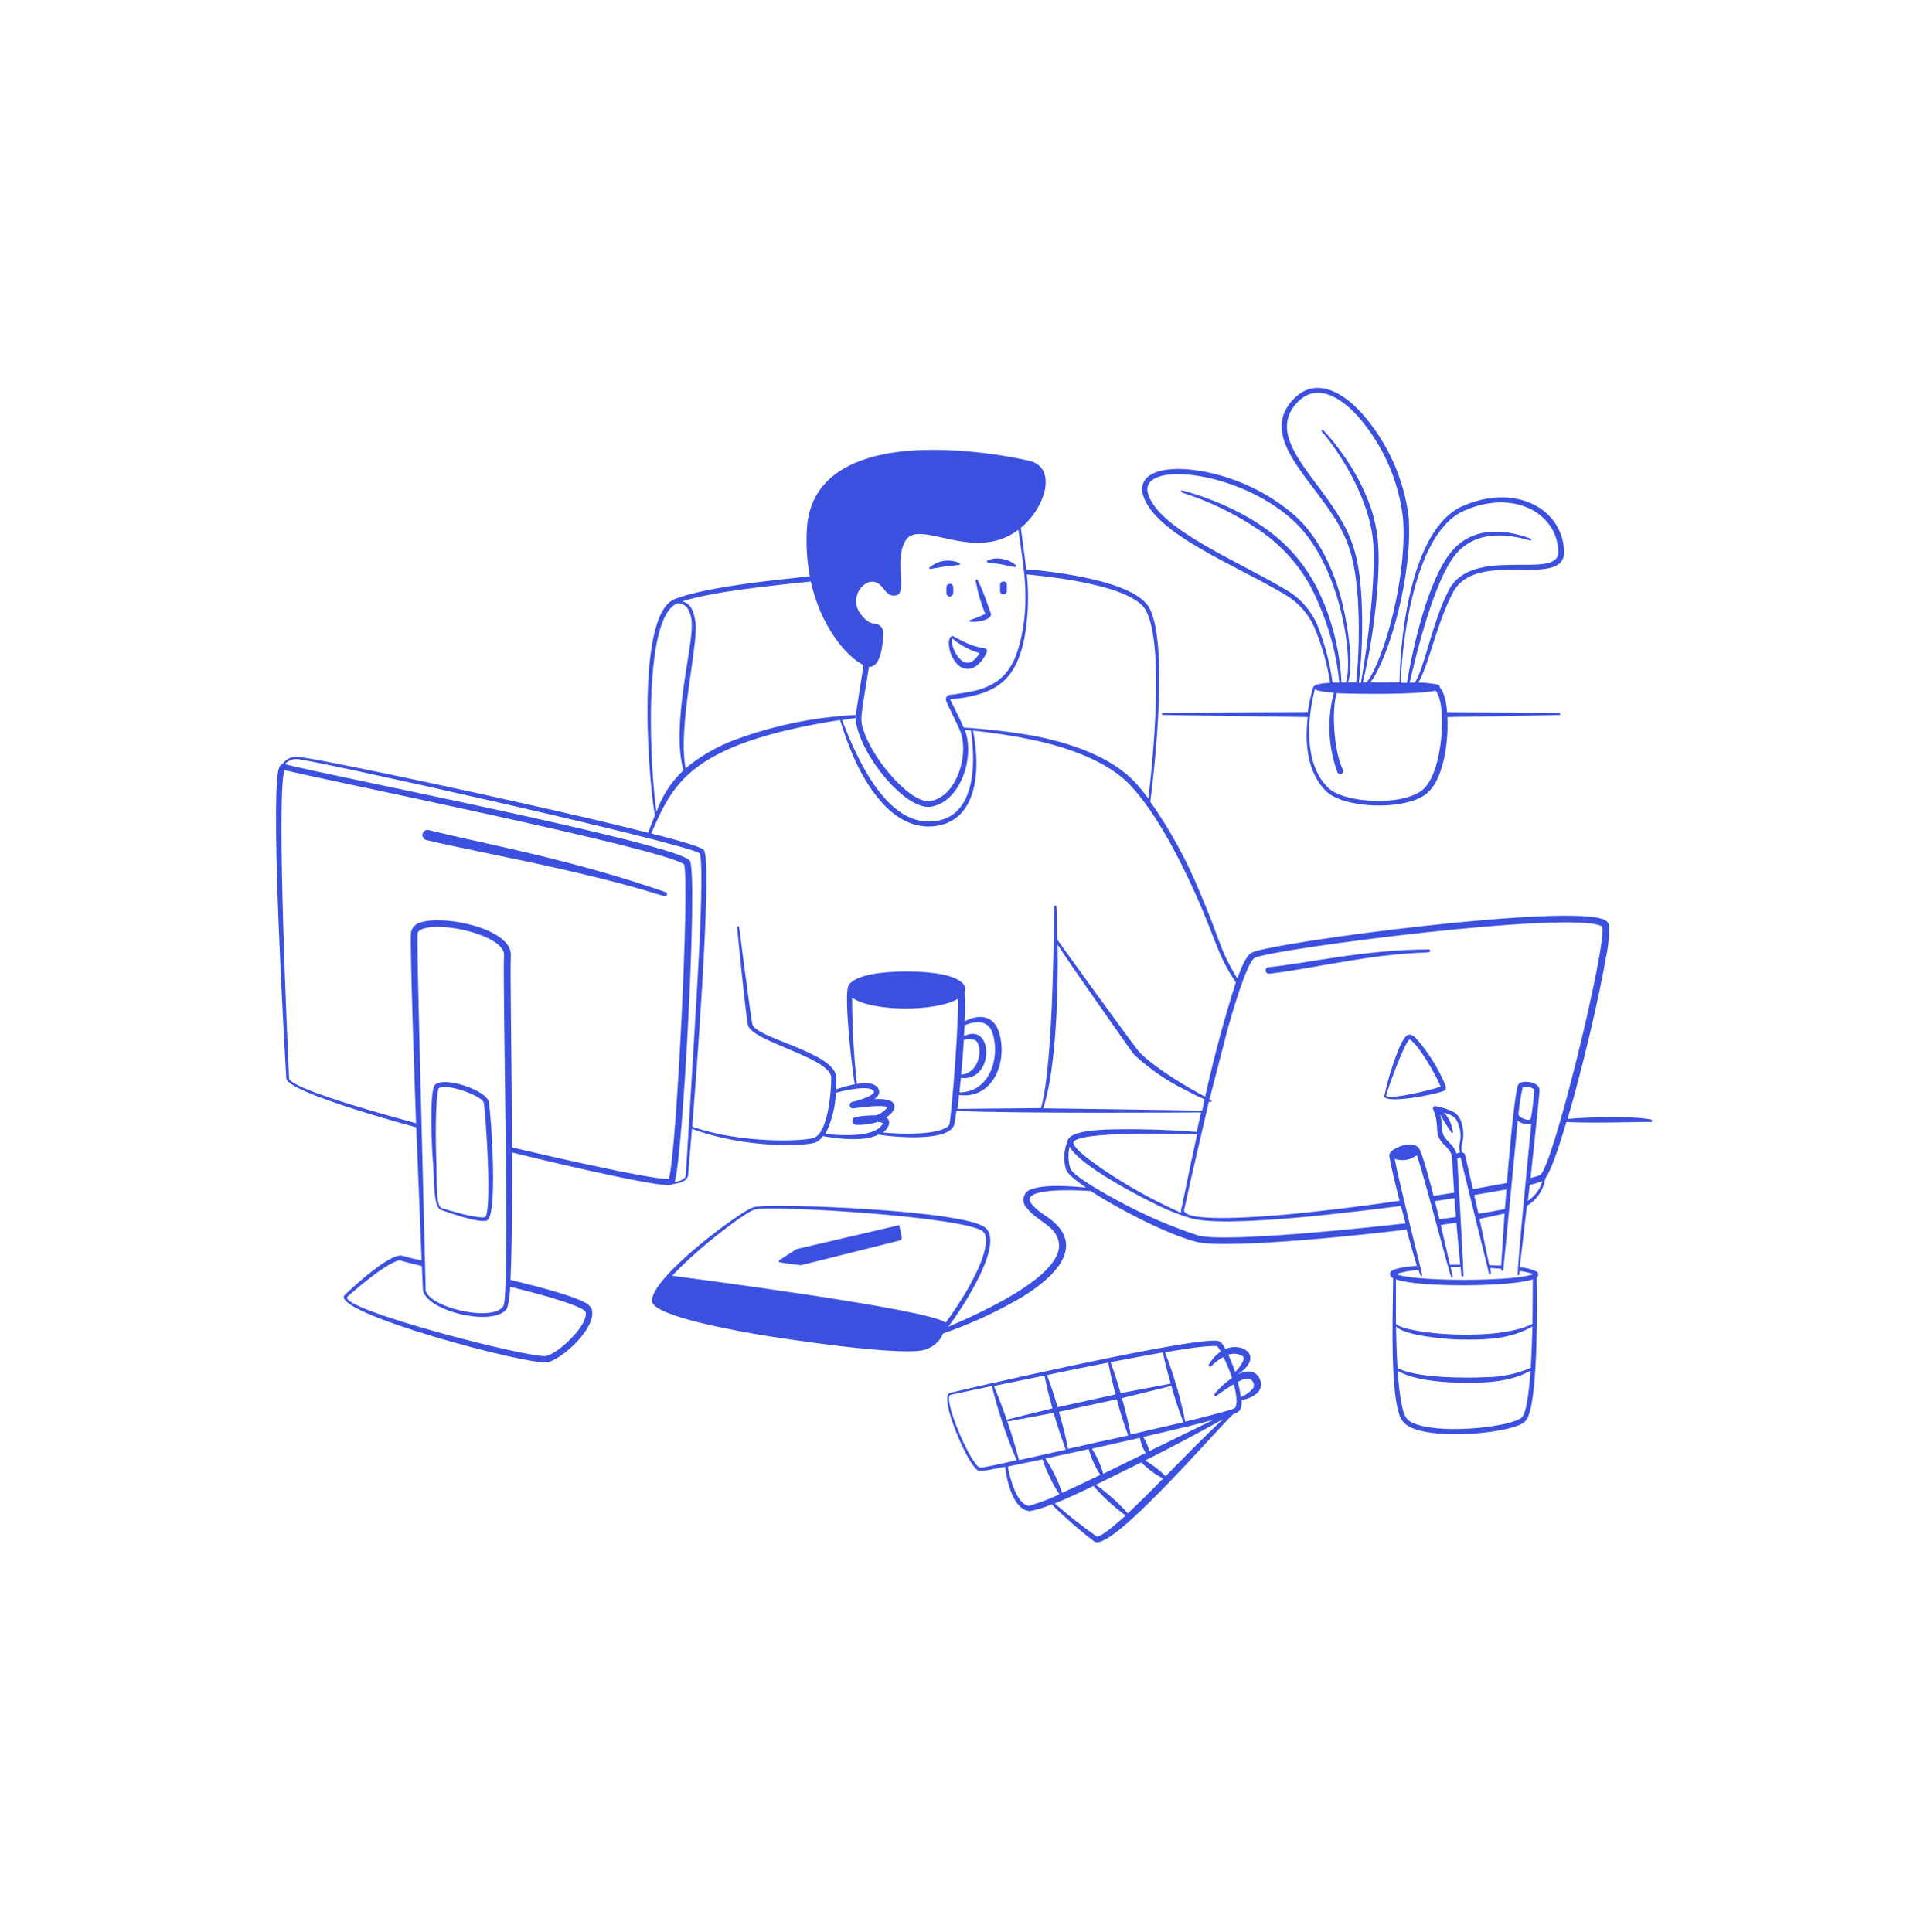 <svg width="384" height="385" viewBox="0 0 384 385" fill="none" xmlns="http://www.w3.org/2000/svg">
<path d="M256.522 118.78C258.865 120.256 260.722 122.389 261.862 124.913C263.391 128.494 264.467 132.251 265.066 136.098C264.181 136.121 263.302 136.233 262.439 136.43C262.338 136.43 261.761 136.733 261.66 137.051C261.198 138.651 260.846 140.28 260.606 141.929L231.743 142.102C231.411 142.102 231.454 142.491 231.743 142.506C231.743 142.506 258.095 142.91 260.606 142.924C259.971 148.177 260.505 153.95 264.229 157.674C267.736 161.137 279.656 161.628 284.087 158.323C287.767 155.567 288.676 147.6 288.416 142.924C289.282 142.924 308.794 142.578 310.728 142.506C310.782 142.506 310.833 142.485 310.871 142.447C310.909 142.409 310.93 142.357 310.93 142.304C310.93 142.25 310.909 142.199 310.871 142.161C310.833 142.123 310.782 142.102 310.728 142.102C307.438 142.102 288.373 141.957 288.373 141.957C287.983 137.628 286.93 137.195 286.93 136.993C286.918 136.859 286.864 136.733 286.776 136.632C286.688 136.531 286.57 136.46 286.439 136.43C285.184 136.185 283.909 136.054 282.629 136.04C284.65 132.793 286.382 123.961 289.557 118.044C294.261 109.226 311.969 117.625 311.68 109.832C311.334 101.173 301.723 96.31 291.404 100.899C281.605 105.228 279.05 125.433 278.877 135.983C275.919 135.983 277.347 136.069 273.104 135.983C276.813 131.047 281.532 114.595 280.71 103.093C279.768 95.459 276.555 88.285 271.488 82.498C267.043 77.519 261.833 75.412 257.908 79.41C252.135 85.183 257.446 91.634 262.382 98.171C267.808 105.387 269.843 108.981 270.579 119.256C270.924 124.831 270.817 130.425 270.261 135.983H268.659C269.9 131.927 268.299 122.994 267.13 118.794C265.455 112.863 262.598 106.888 258.066 102.775C252.713 98.153 246.203 95.075 239.233 93.871C234.976 93.149 231.339 93.423 229.362 94.607C228.635 94.985 228.073 95.619 227.785 96.386C227.498 97.153 227.504 98 227.803 98.763C230.199 106.599 247.142 113.007 256.522 118.78ZM291.692 101.823C301.347 97.493 310.237 102.039 310.54 109.89C310.771 115.908 293.41 108.447 288.676 117.669C285.386 124.048 283.928 132.966 281.937 136.055H280.912C282.355 129.69 285.891 115.533 290.047 110.525C295.358 104.045 304.609 107.826 305.013 107.725C305.172 107.725 305.331 107.465 304.854 107.292C299.082 105.2 293.208 105.243 289.282 109.89C284.563 115.461 281.59 128.882 280.349 136.098H279.108C279.498 125.996 282.326 105.936 291.692 101.823ZM271.315 119.242C270.738 109.053 268.861 105.315 263.161 97.594C258.485 91.316 253.477 85.327 258.644 80.088C262.165 76.509 266.754 78.645 270.738 83.148C275.615 88.794 278.691 95.77 279.57 103.179C280.508 114.869 275.745 131.653 272.354 135.997H271.589C273.133 129.389 274.132 122.665 274.576 115.894C274.908 110.121 274.807 106.109 273.133 101.087C271.758 97.263 269.848 93.653 267.462 90.364C266.322 88.742 265.068 87.203 263.709 85.76C263.675 85.718 263.625 85.691 263.571 85.686C263.517 85.68 263.463 85.697 263.421 85.731C263.379 85.766 263.352 85.815 263.346 85.87C263.341 85.924 263.357 85.978 263.392 86.02C263.753 86.397 264.091 86.798 264.402 87.218C268.905 92.99 273.35 101.418 273.696 108.865C274.042 116.312 272.556 128.738 271.185 136.098H270.781C271.418 130.503 271.597 124.866 271.315 119.242ZM286.021 137.657C288.402 139.836 287.652 154.311 283.336 157.544C279.021 160.776 267.779 160.012 264.719 157.053C259.899 152.42 260.39 143.747 262.035 137.31C262.138 137.445 262.278 137.546 262.439 137.599C263.549 137.855 264.679 138.01 265.816 138.061C264.403 143.298 264.65 148.845 266.523 153.936C266.592 154.081 266.716 154.193 266.868 154.247C267.019 154.302 267.186 154.293 267.332 154.224C267.477 154.156 267.589 154.032 267.643 153.88C267.697 153.729 267.689 153.562 267.62 153.416C265.802 149.779 265.311 141.698 266.365 138.162C270.867 138.364 282.918 138.45 286.021 137.657ZM257.446 103.511C267.231 112.17 269.742 131.35 268.226 136.026H267.332C267.127 132.016 266.429 128.046 265.253 124.206C262.136 114.104 256.912 107.898 248.902 103.222C244.718 100.829 240.24 98.99 235.582 97.753C235.528 97.739 235.471 97.748 235.424 97.776C235.377 97.805 235.343 97.851 235.329 97.904C235.316 97.958 235.324 98.015 235.353 98.062C235.381 98.109 235.427 98.144 235.481 98.157C240.919 99.881 246.081 102.38 250.807 105.575C256.048 109.064 260.14 114.025 262.569 119.833C264.874 124.968 266.336 130.441 266.899 136.04H265.542C265.008 132.079 263.98 128.201 262.483 124.495C261.312 121.83 259.392 119.564 256.955 117.972C247.416 112.098 230.978 105.661 228.784 98.445C226.749 91.821 246.362 93.582 257.446 103.511ZM132.654 177.82C113.431 171.138 96.2 168.151 85.477 165.452C85.344 165.415 85.205 165.405 85.068 165.423C84.931 165.44 84.799 165.485 84.68 165.555C84.562 165.625 84.458 165.718 84.376 165.829C84.294 165.94 84.235 166.066 84.203 166.2C84.171 166.335 84.166 166.474 84.189 166.61C84.212 166.746 84.263 166.876 84.337 166.992C84.411 167.108 84.509 167.208 84.623 167.286C84.737 167.363 84.865 167.417 85 167.444C91.899 169.104 102.319 171.009 113.59 173.621C132.207 177.95 132.611 179.235 132.914 178.34C132.946 178.237 132.937 178.125 132.889 178.028C132.84 177.931 132.756 177.857 132.654 177.82ZM284.982 189.496C284.982 189.462 284.975 189.428 284.962 189.396C284.949 189.365 284.93 189.336 284.906 189.312C284.881 189.288 284.853 189.269 284.821 189.256C284.79 189.243 284.756 189.236 284.722 189.236C272.065 189.236 259.755 192.122 252.784 192.772C252.699 192.779 252.617 192.803 252.542 192.843C252.466 192.882 252.4 192.937 252.346 193.003C252.292 193.069 252.252 193.145 252.228 193.227C252.204 193.309 252.197 193.394 252.207 193.479C252.214 193.564 252.238 193.647 252.278 193.723C252.318 193.8 252.372 193.867 252.437 193.922C252.503 193.977 252.579 194.018 252.661 194.044C252.743 194.069 252.829 194.078 252.914 194.071C258.023 193.565 266.87 191.632 275.154 190.564C284.347 189.496 284.996 190.145 284.982 189.496ZM241.383 219.528C241.396 219.505 241.403 219.479 241.406 219.452C241.408 219.425 241.405 219.399 241.397 219.373C241.389 219.348 241.376 219.324 241.359 219.303C241.342 219.283 241.32 219.266 241.297 219.254L240.936 219.066L240.849 219.499C241.095 219.615 241.282 219.802 241.383 219.528Z" fill="#3C50E0"/>
<path d="M329.042 223.136C325.333 222.371 316.169 222.675 312.388 223.006C315.505 212.356 318.724 198.472 320.023 190.824C320.493 188.707 320.697 186.54 320.629 184.373C320.581 184.178 320.494 183.995 320.372 183.836C320.251 183.677 320.097 183.545 319.922 183.449C314.149 179.827 253.665 187.778 249.451 189.871C248.196 190.492 247.07 193.623 246.565 195.038C242.827 188.89 243.217 187.432 239.046 177.719C236.447 171.393 233.15 165.376 229.218 159.781C229.319 159.016 233.316 129.157 229.03 121.176C226.144 115.836 210.514 113.96 204.496 113.455C204.496 113.137 203.746 107.682 203.428 105.214C208.508 100.971 210.644 93.164 205.131 91.85C201.22 90.927 185.778 87.983 174.276 90.956C167.06 92.832 161.287 97.046 160.797 105.387C160.603 108.555 160.797 111.734 161.374 114.855C153.913 115.677 141.068 116.904 134.516 119.372C126.088 122.547 129.638 159.42 130.533 162.407C130.043 163.62 129.581 164.846 129.162 165.986C108.164 160.632 61.16 150.645 59.067 150.833C58.522 150.826 57.984 150.955 57.5 151.207C57.017 151.458 56.603 151.826 56.296 152.276C55.733 152.406 55.531 153.2 55.43 153.719C53.987 161.397 56.599 207.247 57.061 215.026C57.826 217.825 80.065 223.901 82.952 224.695C83.096 228.491 83.861 247.338 84.02 251.206C82.764 250.977 81.521 250.684 80.296 250.326C77.727 249.272 67.885 258.855 68.751 258.061C64.984 261.409 105.97 272.421 109.246 271.497C112.522 270.574 119.002 264.382 117.905 260.933C117.602 260.32 117.091 259.834 116.462 259.562C113.359 257.931 105.148 255.925 101.727 255.103C102.059 248.118 102.059 236.659 102.045 229.703C106.1 230.713 129.119 236.284 133.275 236.212C133.573 236.216 133.867 236.141 134.127 235.995C135.454 235.807 137.013 235.476 137.143 234.119C137.143 233.715 137.475 230.193 137.893 224.969C148.068 228.851 160.407 228.563 162.601 227.668C163.192 227.383 163.692 226.938 164.044 226.383C164.145 226.513 164.188 226.485 164.953 226.6C167.839 227.062 172.458 227.495 175.055 226.138C178.735 226.73 189.4 227.581 190.194 224.017C190.295 223.54 190.44 222.574 190.584 221.405C201.263 221.982 239.19 221.722 239.334 221.722L238.454 225.691C238.432 225.658 238.402 225.632 238.366 225.614C238.331 225.596 238.292 225.588 238.252 225.59C238.252 225.474 238.252 225.503 238.252 225.59C232.342 225.124 226.412 224.97 220.487 225.128C218.38 225.229 212.823 225.489 212.722 227.538C211.984 229.28 211.877 231.224 212.419 233.037C212.737 234.177 215.421 236.024 216.417 236.702C210.774 236.139 207.484 236.356 205.781 236.962C205.376 237.033 204.998 237.214 204.69 237.487C204.382 237.759 204.156 238.111 204.036 238.505C203.916 238.898 203.908 239.317 204.012 239.715C204.116 240.112 204.329 240.473 204.626 240.758C206.56 243.413 210.586 244.308 211.019 247.786C211.842 254.381 195.072 261.842 188.953 264.455C192.027 260.414 200.268 247.699 196.27 244.625C191.825 241.205 153.711 239.704 150.204 240.599C147.736 241.234 129.595 254.641 129.927 259.36C130.158 262.434 148.01 265.45 151.329 266.028C155.067 266.663 181.737 270.819 184.927 268.784C185.603 268.511 186.217 268.105 186.733 267.589C187.249 267.073 187.656 266.459 187.928 265.782C193.455 263.883 198.774 261.426 203.803 258.451C211.741 253.53 216.186 247.439 208.335 242.316C207.397 241.71 204.828 239.863 205.203 238.824C206.011 236.529 217.167 237.381 217.326 237.381C222.507 240.758 232.422 245.967 238.267 247.483C244.443 249.114 273.307 245.953 280.277 245.073C281.071 247.959 281.836 250.643 282.341 252.289C281.259 252.375 278.17 252.649 277.304 253.328C276.828 253.703 276.843 254.338 277.608 254.771C277.608 259.605 277.016 274.066 278.459 280.589C279.007 283.028 279.642 284.038 282.168 284.919C286.945 286.463 296.124 285.915 300.929 284.63C303.917 283.822 304.306 283.187 304.783 281.6C306.428 276.202 306.341 260.269 306.226 254.612C306.318 254.545 306.393 254.457 306.445 254.356C306.497 254.254 306.524 254.142 306.524 254.028C306.524 253.914 306.497 253.801 306.445 253.699C306.393 253.598 306.318 253.51 306.226 253.443C305.158 252.948 304.008 252.655 302.834 252.577C303.036 250.961 304.119 241.927 304.278 240.339C305.032 239.887 305.705 239.311 306.269 238.636C307.151 237.564 307.725 236.272 307.929 234.898C309.372 233.008 311.45 225.951 312.128 223.641C318.565 223.916 328.003 223.54 328.884 223.641C328.951 223.663 329.023 223.656 329.086 223.624C329.148 223.591 329.195 223.535 329.216 223.468C329.237 223.401 329.23 223.329 329.198 223.266C329.165 223.204 329.109 223.157 329.042 223.136ZM133.968 254.28C134.935 253.212 136.075 252.101 137.287 250.975C142.439 246.213 148.991 241.421 150.42 241.061C153.884 240.166 191.926 242.504 195.794 245.39C196.443 245.881 196.573 246.833 196.443 247.973C195.924 252.505 191.19 259.981 188.434 263.632C185.316 260.948 138.095 254.843 133.968 254.28ZM204.684 114.494C210.197 115.013 225.653 116.788 228.309 121.609C232.061 128.392 229.752 151.526 228.828 159.131C228.02 158.049 227.183 157.024 226.331 156.086C221.439 150.718 213.04 148.019 205.925 146.648C201.354 145.852 196.744 145.308 192.114 145.017C191.969 145.017 192.2 145.234 191.06 142.896C189.357 139.389 189.256 139.446 189.429 139.345C191.322 139.245 193.196 138.925 195.014 138.393C199.892 136.95 202.793 134.063 204.164 127.049C204.909 122.892 205.064 118.651 204.626 114.451L204.684 114.494ZM192.258 145.464C193.167 145.594 193.413 145.58 193.485 145.623C193.485 145.984 196.645 162.941 185.821 163.721C176.874 164.457 170.986 151.901 167.811 143.516C168.965 143.329 169.889 143.199 170.509 143.112C170.812 149.693 180.28 161.628 185.533 160.791C191.435 159.824 194.336 150.848 192.258 145.464ZM170.711 118.91C170.841 118.266 171.129 117.665 171.55 117.161C171.971 116.657 172.511 116.266 173.121 116.024C176.008 115.316 176.008 118.91 178.302 118.708C181.189 118.52 177.971 111.824 180.453 107.74C183.152 103.237 194.091 112.344 202.938 105.589C204.005 113.195 205.174 119.112 203.544 126.876C202.1 133.688 199.416 136.199 194.784 137.556C192.88 137.994 190.952 138.322 189.011 138.537C188.856 138.625 188.726 138.75 188.632 138.901C188.539 139.053 188.486 139.225 188.477 139.403C188.477 139.908 189.92 142.492 191.262 145.508C193.268 150.241 190.656 158.843 185.374 159.665C181.622 160.257 174.276 151.843 172.183 145.897C171.26 143.271 171.534 143.17 173.165 132.909C175.459 133.068 175.936 128.579 176.051 126.256C176.075 125.763 175.904 125.281 175.575 124.914C174.536 123.773 173.684 125.101 171.664 122.576C171.223 122.086 170.906 121.497 170.741 120.859C170.575 120.221 170.565 119.553 170.711 118.91ZM161.576 115.894C163.51 124.726 168.59 130.859 172.082 132.562C171.447 136.618 170.726 141.135 170.538 142.506C162.211 142.924 153.998 144.628 146.192 147.557C142.725 148.884 139.495 150.76 136.623 153.113C135.036 144.887 139.12 128.81 138.615 124.25C138.384 122.316 137.836 120.267 135.945 119.848C142.411 117.813 154.389 116.659 161.576 115.894ZM135.079 120.223C135.424 120.235 135.763 120.316 136.076 120.463C136.388 120.609 136.668 120.817 136.898 121.075C137.548 122.057 137.876 123.217 137.836 124.394C138.153 128.724 133.665 144.685 136.19 153.532C133.758 155.813 131.915 158.651 130.822 161.801C129.667 154.773 127.748 122.778 135.079 120.223ZM83.226 185.974C83.341 185.296 84.582 184.993 85.261 184.878C90.269 184.055 100.674 186.913 100.443 190.391C100.097 195.543 101.684 257.975 100.327 260.269C98.711 263.026 89.879 261.496 86.358 259.043C84.756 257.931 84.784 256.979 84.828 257.167C83.601 208.026 83.024 187.1 83.226 185.974ZM116.679 261.409C117.415 263.863 111.628 269.506 108.943 270.256C106.259 271.007 66.687 260.76 69.27 258.422C68.073 259.504 75.707 252.476 79.07 251.35C79.338 251.217 79.644 251.181 79.935 251.249C80.325 251.423 81.855 251.812 84.063 252.332C84.193 255.377 84.279 257.181 84.279 257.181C85.131 261.424 98.711 264.628 101.078 260.717C101.44 259.331 101.634 257.906 101.655 256.474C103.863 257.022 115.192 259.779 116.679 261.409ZM133.275 234.985C129.48 235.129 105.855 229.587 102.045 228.693C101.973 211.779 101.626 192.815 101.8 190.477C102.146 185.166 88.638 182.28 83.875 183.839C83.403 183.942 82.97 184.175 82.623 184.512C82.276 184.848 82.03 185.275 81.912 185.744C81.595 187.663 82.836 221.823 82.908 223.872C80.556 223.237 58.519 217.364 57.609 215.011C57.364 209.7 55.012 158.352 56.686 153.489C64.537 155.451 131.587 168.974 136.306 172.25C137.489 175.497 134.791 230.396 133.275 234.985ZM136.667 234.133C136.667 235.1 135.382 235.432 134.43 235.577C135.988 231.839 139.091 174.963 137.504 171.615C135.916 168.267 63.512 154.196 56.743 152.305C57.044 151.979 57.411 151.721 57.819 151.547C58.227 151.373 58.667 151.287 59.11 151.295C61.116 151.151 135.151 167.689 139.452 170.056C140.174 172.134 139.452 186.609 139.351 188.991C139.091 194.735 136.724 233.354 136.667 234.133ZM175.633 224.363C173.944 226.614 167.955 226.34 165.141 226.08H164.448C165.732 223.499 166.46 220.677 166.584 217.797C168.027 217.393 173.309 216.166 174.117 217.465C174.363 217.84 173.583 218.287 173.179 218.504C172.112 218.999 170.994 219.376 169.845 219.629C169.675 219.662 169.525 219.761 169.427 219.904C169.33 220.048 169.293 220.224 169.326 220.394C169.358 220.565 169.457 220.715 169.601 220.812C169.744 220.91 169.92 220.946 170.091 220.914C171.534 220.712 175.474 220.163 176.874 220.64C176.297 221.44 175.469 222.024 174.521 222.299C173.172 222.29 171.824 222.401 170.495 222.631C170.303 222.667 170.132 222.773 170.013 222.927C169.894 223.082 169.836 223.275 169.851 223.469C169.865 223.664 169.95 223.846 170.09 223.982C170.23 224.117 170.415 224.196 170.61 224.204C172.076 224.247 173.539 224.047 174.94 223.613C175.305 223.628 175.663 223.716 175.993 223.872C175.901 224.067 175.762 224.235 175.589 224.363H175.633ZM189.285 223.858C189.224 224.083 189.109 224.289 188.951 224.46C188.793 224.631 188.595 224.761 188.376 224.839C185.706 226.282 178.966 226.023 175.964 225.72C177.076 224.868 177.725 223.483 176.599 222.718C178.822 221.275 178.591 219.73 177.133 219.283C176.189 219.054 175.214 218.986 174.247 219.081C175.156 218.403 175.488 217.638 174.94 216.815C174.146 215.69 172.053 215.834 170.755 216.05C170.137 210.337 169.819 204.595 169.802 198.848C173.655 201.647 186.428 201.734 190.887 199.079C191.103 203.928 189.646 221.751 189.227 223.858H189.285ZM176.903 220.582C176.903 220.582 176.859 220.611 176.859 220.582H176.903ZM207.873 220.899C210.543 213.092 210.918 196.553 210.76 188.284C212.996 191.877 225.191 209.109 225.278 209.253C225.574 209.706 225.923 210.123 226.317 210.494C229.225 213.152 232.489 215.391 236.015 217.147C239.782 219.139 240.085 219.038 240.056 219.196L239.551 221.361C239.306 221.347 210.081 220.899 207.83 220.899H207.873ZM214.093 227.379C217.196 225.215 238.295 226.196 238.526 226.052V226.21C236.506 235.88 235.727 239.372 235.481 240.642C235.611 240.079 236.405 236.313 237.314 232.142C237.949 229.082 238.757 225.445 239.58 221.592C239.955 219.831 240.2 218.706 240.215 218.619C236.26 216.527 230.228 212.919 227.067 209.729C226.274 208.921 210.933 187.663 210.788 187.418C210.644 187.172 210.644 180.837 210.485 180.548C210.455 180.515 210.415 180.493 210.372 180.483C210.328 180.474 210.283 180.478 210.242 180.496C210.201 180.513 210.166 180.543 210.143 180.58C210.119 180.618 210.108 180.662 210.11 180.707C209.966 180.707 210.11 211.562 207.44 220.856L190.815 221.015C190.916 220.207 191.017 219.269 191.132 218.258C197.829 219.11 200.874 211.764 199.099 205.775C198.045 202.484 195.332 201.979 192.229 203.567C192.373 201.645 192.373 199.716 192.229 197.794C192.363 197.462 192.386 197.096 192.295 196.751C192.204 196.405 192.004 196.098 191.724 195.875C189.574 193.854 183.556 193.638 180.626 193.638C177.696 193.638 171.664 193.869 169.528 195.875C169.341 196.019 169.192 196.208 169.095 196.423C167.998 198.4 170.105 215.733 170.365 216.108C169.108 216.358 167.869 216.691 166.656 217.104V214.795C166.569 209.758 150.464 206.958 149.915 204.086C149.728 203.105 149.424 200.911 149.078 198.314C147.13 184.055 147.418 184.603 147.101 184.603C147.047 184.603 146.996 184.625 146.958 184.663C146.92 184.701 146.899 184.752 146.899 184.806C146.899 185.195 148.458 200.897 149.02 204.231C149.583 207.564 165.574 210.797 165.646 214.795C165.646 217.912 164.953 225.647 162.254 226.759C160.624 227.451 148.01 228.086 137.951 224.551C138.168 221.751 142.18 171.629 140.246 169.407C139.51 168.555 130.865 166.391 129.768 166.116C134.098 156.303 137.302 148.221 167.406 143.502C168.243 146.304 169.265 149.047 170.466 151.713C173.526 158.251 178.707 165.308 185.879 164.702C194.12 163.995 195.447 155.062 194.134 146.908C194.048 146.33 193.961 145.955 193.889 145.623C197.849 146.019 201.784 146.626 205.68 147.442C212.477 148.885 220.833 151.627 225.494 156.793C230.531 162.335 234.933 170.893 238.021 177.734C242.466 187.576 242.437 190.116 246.262 195.788C243.572 204.274 241.318 212.891 239.508 221.607C238.93 224.305 238.064 228.418 237.242 232.156C236.044 237.929 235.322 241.58 235.395 240.815C235.265 241.595 235.395 241.566 235.395 241.753C230.69 239.655 226.15 237.204 221.814 234.422C220.299 233.412 212.564 228.462 214.093 227.35V227.379ZM192.114 206.511C192.114 205.76 192.2 205.068 192.229 204.346C194.841 203.293 197.165 203.451 197.872 206.179C199.315 211.129 197.035 217.724 191.219 217.724C191.219 217.032 191.464 215.055 191.493 214.838C198.132 215.733 198.088 203.581 192.114 206.511ZM191.551 214.217C191.753 211.937 191.926 209.527 192.07 207.261C192.761 207.048 193.501 207.048 194.192 207.261C195.909 207.882 195.635 213.842 191.479 214.217H191.551ZM238.757 246.242C233.204 244.425 227.831 242.096 222.709 239.286C221.266 238.521 213.79 234.451 213.285 232.878C212.849 231.473 212.804 229.976 213.155 228.548C215.089 232.315 227.356 238.651 231.296 240.512C233.1 241.363 234.961 242.087 236.867 242.677C243.534 245.058 272.138 241.234 279.166 240.368C279.253 240.671 279.859 242.994 280.09 243.832C273.971 244.539 244.501 247.757 238.685 246.242H238.757ZM303.238 282.538C301.131 284.327 288.489 285.828 282.529 283.981C280.364 283.302 279.931 282.61 279.412 280.416C278.938 278.036 278.639 275.624 278.517 273.2C281.475 275.019 286.902 275.48 290.38 275.581C295.618 275.697 300.771 275.581 304.985 273.2C304.898 274.73 304.407 281.542 303.238 282.538ZM305.028 272.637C302.181 273.855 299.119 274.489 296.023 274.499C291.895 274.701 282.226 274.672 278.488 272.681C278.329 269.967 278.228 267.067 278.185 264.368C279.628 266.1 287.32 266.879 290.394 266.98C295.878 267.096 300.973 266.98 305.36 264.382C305.36 264.238 305.317 267.658 305.042 272.637H305.028ZM305.36 263.877C298.144 267.514 280.234 265.869 278.17 263.877V255.002C282.76 256.633 300.9 256.517 305.446 255.002C305.418 256.661 305.432 260.038 305.374 263.877H305.36ZM302.474 254.165C302.525 254.179 302.58 254.174 302.628 254.15C302.676 254.126 302.714 254.085 302.733 254.035C302.733 254.035 302.733 253.775 302.82 253.313C303.75 253.441 304.667 253.649 305.562 253.934C302.401 255.377 283.38 255.507 278.632 254.107C278.6 254.097 278.572 254.077 278.552 254.049C278.532 254.022 278.521 253.989 278.521 253.955C278.521 253.922 278.532 253.889 278.552 253.861C278.572 253.834 278.6 253.814 278.632 253.804C279.955 253.444 281.307 253.203 282.673 253.082C282.769 253.484 282.914 253.872 283.106 254.237C283.222 254.352 283.409 254.367 283.395 254.078C283.38 253.789 278.647 235.1 277.925 230.987C278.663 231.233 279.45 231.295 280.217 231.167C280.985 231.038 281.709 230.724 282.327 230.251C283.914 234.696 288.98 254.699 289.283 254.699C289.338 254.695 289.389 254.671 289.427 254.63C289.464 254.59 289.485 254.537 289.485 254.482L289.066 252.534H291.058C291.058 252.808 291.217 254.208 291.231 254.309C291.246 254.41 291.664 254.655 291.635 254.121C291.635 252.823 290.423 231.305 290.394 230.915C290.602 230.815 290.819 230.738 291.044 230.684C291.202 231.464 296.282 252.043 296.672 253.645C296.672 253.789 296.672 254.035 296.946 253.977C297.22 253.919 297.105 253.66 296.946 252.722L299.154 252.88V253.126C299.154 253.357 299.515 253.299 299.558 253.126C299.558 253.284 302.243 225.59 302.445 223.382C302.825 223.67 303.262 223.874 303.728 223.981C304.193 224.088 304.675 224.095 305.143 224.002C305.115 224.219 302.156 254.064 302.459 254.165H302.474ZM289.485 225.474C289.314 224.086 288.707 222.788 287.753 221.765C289.73 222.357 290.149 222.79 290.639 224.147C291.03 225.227 291.134 226.391 290.943 227.524C290.747 228.237 290.747 228.99 290.943 229.703C290.706 229.757 290.475 229.83 290.25 229.919C289.355 227.365 287.363 227.394 287.363 224.825C287.361 223.896 287.225 222.973 286.959 222.083C287.658 223.349 288.424 224.578 289.254 225.763C289.398 225.951 289.673 225.676 289.499 225.474H289.485ZM290.207 243.687C290.279 244.394 290.842 250.528 290.986 252.087H288.922C288.489 250.138 287.84 247.252 287.104 244.163L290.207 243.687ZM290.12 242.576L286.829 243.009C286.541 241.811 286.238 240.599 285.935 239.401C287.262 239.213 288.561 239.011 289.817 238.809C289.875 239.43 290.077 241.941 290.134 242.576H290.12ZM294.608 241.912C294.377 240.815 293.814 238.333 293.771 238.189C295.027 237.972 299.299 237.236 300.179 237.063C300.179 237.684 299.934 240.31 299.876 240.974C298.476 241.277 296.686 241.595 294.579 241.912H294.608ZM299.818 241.912C299.558 245.65 299.154 251.899 299.14 252.245C298.389 252.245 297.596 252.216 296.759 252.159C296.412 250.412 294.926 243.413 294.825 242.937C296.773 242.547 298.447 242.201 299.833 241.869L299.818 241.912ZM302.575 222.184C302.751 220.355 303.035 218.538 303.426 216.743C303.811 216.628 304.217 216.6 304.614 216.662C305.012 216.725 305.39 216.876 305.721 217.104C305.634 218.918 305.441 220.725 305.143 222.516C305.014 223.021 304.985 223.151 304.653 223.194C304.003 223.237 302.69 222.689 302.589 222.141L302.575 222.184ZM304.465 239.387C304.595 238.319 304.725 237.236 304.84 236.154C305.695 235.975 306.535 235.728 307.351 235.418C306.897 237.029 305.877 238.422 304.48 239.343L304.465 239.387ZM306.875 234.22C306.266 234.462 305.639 234.655 304.999 234.797C305.259 232.373 306.789 218.258 306.789 217.263C306.789 215.819 304.22 215.285 302.892 215.819C302.445 216.021 302.315 216.873 302.185 217.623C301.463 221.65 300.612 231.694 300.28 235.779L293.511 237.02C291.823 229.66 291.967 230.064 291.78 229.876C291.651 229.753 291.481 229.681 291.303 229.674C291.17 229.031 291.205 228.365 291.404 227.74C291.703 226.492 291.663 225.187 291.289 223.959C291.097 223.066 290.583 222.275 289.846 221.736C288.671 221.114 287.404 220.685 286.093 220.466C286.025 220.448 285.953 220.446 285.883 220.461C285.813 220.476 285.748 220.507 285.693 220.553C285.638 220.598 285.595 220.655 285.566 220.721C285.538 220.786 285.526 220.857 285.531 220.928C285.561 221.051 285.6 221.171 285.646 221.289C286.772 223.973 285.992 225.2 286.772 226.802C287.551 228.404 288.864 228.649 289.341 230.497C289.341 230.641 289.745 237.308 289.759 237.712L285.675 238.362C285.386 237.265 283.409 229.457 282.63 228.693C281.187 227.249 277.059 228.866 276.857 230.136C276.727 230.857 278.704 238.593 278.892 239.329C271.46 240.411 263.58 241.393 256.609 242.042C253.564 242.316 234.962 244.019 236.001 240.974C237.444 234.307 240.33 222.068 240.908 219.5V219.298C240.908 219.081 241.009 218.865 240.908 219.5C240.908 219.283 240.994 219.153 241.023 219.081L244.631 205.125C245.107 203.408 248.383 191.733 250.043 190.91C253.723 189.092 314.207 181.27 319.315 184.69C320.181 188.399 309.545 232.459 306.89 234.234L306.875 234.22Z" fill="#3C50E0"/>
<path d="M189.963 118.145V117.034C189.963 116.854 189.892 116.681 189.765 116.554C189.638 116.427 189.465 116.355 189.285 116.355C189.104 116.355 188.93 116.426 188.8 116.553C188.671 116.68 188.596 116.852 188.592 117.034V118.333C188.624 118.504 188.721 118.657 188.863 118.759C189.005 118.861 189.18 118.904 189.353 118.88C189.526 118.856 189.683 118.766 189.791 118.629C189.9 118.492 189.951 118.319 189.935 118.145H189.963ZM282.197 206.958C281.778 206.554 281.187 206.078 280.638 206.251C279.729 206.54 278.82 208.849 278.43 209.801C277.336 212.644 276.467 215.568 275.833 218.547C276.424 220.077 286.411 218.071 287.768 217.407C288.201 217.205 288.143 216.685 287.999 216.223C286.57 212.846 284.612 209.718 282.197 206.958ZM276.222 218.359C276.482 217.161 279.772 207.983 280.898 207.146C282.644 208.142 286.151 214.261 287.089 216.57C285.79 217.089 276.973 219.326 276.222 218.359ZM158.719 248.969C158.574 249.07 155.428 251.062 155.284 251.206C155.25 251.22 155.22 251.244 155.2 251.275C155.179 251.306 155.168 251.342 155.168 251.379C155.168 251.416 155.179 251.452 155.2 251.483C155.22 251.514 155.25 251.538 155.284 251.552C156.092 251.783 158.791 252.086 159.613 252.173C179.356 247.223 179.486 247.223 179.241 247.223C179.373 247.205 179.494 247.136 179.577 247.031C179.661 246.926 179.7 246.793 179.688 246.66C179.688 246.415 179.298 244.712 179.183 244.192L158.719 248.969ZM196.963 112.112C197.367 112.112 198.161 112.3 198.319 112.314C199.195 112.405 200.064 112.56 200.917 112.776L202.216 113.007C202.265 113.02 202.318 113.014 202.363 112.992C202.409 112.969 202.445 112.932 202.466 112.885C202.487 112.839 202.49 112.786 202.476 112.737C202.462 112.688 202.431 112.646 202.389 112.618C201.636 111.98 200.723 111.56 199.748 111.405C198.783 111.198 197.778 111.284 196.862 111.651C196.831 111.657 196.803 111.67 196.777 111.688C196.752 111.705 196.73 111.728 196.713 111.754C196.697 111.78 196.685 111.809 196.68 111.84C196.674 111.87 196.675 111.902 196.681 111.932C196.688 111.962 196.701 111.991 196.718 112.017C196.736 112.042 196.759 112.064 196.785 112.081C196.811 112.097 196.84 112.109 196.871 112.114C196.901 112.12 196.932 112.119 196.963 112.112ZM185.533 113.382C185.922 113.296 186.76 113.166 186.976 113.137C187.851 112.946 188.738 112.821 189.631 112.762L191.075 112.603C191.132 112.603 191.187 112.58 191.228 112.54C191.268 112.499 191.291 112.444 191.291 112.387C191.291 112.329 191.268 112.274 191.228 112.234C191.187 112.193 191.132 112.17 191.075 112.17C190.144 111.776 189.124 111.644 188.124 111.789C187.124 111.934 186.183 112.35 185.403 112.993C185.369 112.993 185.335 113.001 185.304 113.017C185.274 113.032 185.247 113.055 185.227 113.083C185.207 113.111 185.194 113.143 185.189 113.177C185.184 113.211 185.187 113.245 185.198 113.278C185.208 113.31 185.227 113.34 185.251 113.364C185.276 113.388 185.306 113.406 185.338 113.416C185.371 113.426 185.406 113.428 185.44 113.423C185.473 113.417 185.505 113.403 185.533 113.382ZM199.965 115.894C199.785 115.894 199.612 115.965 199.485 116.092C199.358 116.219 199.286 116.392 199.286 116.572V117.871C199.311 118.051 199.407 118.213 199.551 118.323C199.696 118.433 199.879 118.48 200.058 118.455C200.238 118.43 200.401 118.335 200.511 118.19C200.62 118.045 200.668 117.863 200.643 117.683V116.572C200.645 116.482 200.629 116.393 200.595 116.31C200.562 116.227 200.512 116.151 200.449 116.088C200.385 116.024 200.31 115.975 200.227 115.941C200.143 115.908 200.054 115.892 199.965 115.894ZM87.96 241.19C89.966 241.84 94.641 243.586 96.792 243.326C97.052 243.326 97.34 243.066 97.528 242.605C98.971 239.358 97.932 222.848 97.412 219.658C97.052 217.363 88.753 214.52 86.747 216.151C85.448 217.205 86.098 229.428 86.242 231.131C86.617 235.244 86.228 240.628 87.96 241.19ZM87.397 216.916C88.955 215.79 96.186 218.46 96.416 219.802C96.777 222.068 98.12 241.118 96.676 242.605C94.815 242.879 89.879 241.364 88.017 240.786C86.704 240.353 87.151 234.609 86.935 231.059C86.834 228.664 86.675 219.153 87.397 216.916ZM189.949 126.79C189.913 126.772 189.874 126.763 189.833 126.763C189.793 126.763 189.754 126.772 189.718 126.79C189.357 126.919 189.141 127.324 189.083 127.915C189.036 129.444 189.55 130.938 190.526 132.115C190.755 132.427 191.045 132.691 191.377 132.889C191.71 133.087 192.08 133.216 192.463 133.269C192.847 133.321 193.238 133.296 193.611 133.195C193.985 133.093 194.335 132.917 194.639 132.678C195.509 131.962 196.193 131.046 196.631 130.008C196.67 129.927 196.691 129.838 196.691 129.748C196.691 129.658 196.67 129.569 196.631 129.488C196.183 128.796 195.116 129.777 189.949 126.79ZM189.819 127.28C191.387 128.615 193.222 129.6 195.202 130.167C192.114 135.42 189.011 128.334 189.819 127.28ZM193.355 123.889C194.278 124.062 196.833 123.744 197.381 122.806C197.656 122.359 197.381 122.215 196.775 120.367C196.229 118.763 195.588 117.192 194.856 115.663C194.596 115.259 194.264 115.663 194.452 115.908C194.853 118.121 195.491 120.283 196.357 122.359C195.312 122.848 194.243 123.281 193.153 123.658C193.151 123.686 193.155 123.715 193.164 123.742C193.173 123.769 193.187 123.794 193.206 123.815C193.225 123.837 193.247 123.854 193.273 123.867C193.299 123.88 193.326 123.887 193.355 123.889ZM246.579 273.965C251.991 270.53 247.777 267.37 244.198 268.871C243.318 267.269 243.116 267.139 241.312 267.225C231.945 267.702 189.646 277.486 189.242 277.645C187.106 278.525 192.532 291.269 194.683 292.943C195.173 293.318 195.015 293.39 200.311 292.351C200.657 295.497 202.028 301.01 205.232 301.183C206.725 300.91 208.179 300.454 209.562 299.827C212.238 302.489 215.087 304.972 218.091 307.259C221.41 309.482 242.625 284.702 245.8 281.816C246.709 281.513 247.517 281.311 247.416 279.059C250.158 278.554 252.28 276.866 250.822 274.441C249.841 272.969 248.138 273.2 246.579 273.965ZM247.084 270.04C247.676 270.256 247.979 270.487 247.792 271.079C247.403 271.983 246.833 272.798 246.117 273.474C245.735 272.3 245.287 271.149 244.775 270.025C245.522 269.756 246.341 269.761 247.084 270.04ZM231.729 269.563C232.263 272.089 232.624 273.46 233.302 275.783L223.301 277.674C222.725 275.586 222.056 273.525 221.295 271.497C223.185 271.136 230.185 269.823 231.729 269.563ZM216.936 288.83C217.466 290.643 218.248 292.372 219.26 293.967C216.489 295.31 213.877 296.536 211.654 297.546C210.857 295.126 209.736 292.825 208.321 290.706L216.936 288.83ZM212.852 288.83C212.364 286.322 211.748 283.841 211.005 281.397L222.55 278.901C223.18 281.345 223.941 283.754 224.831 286.117C220.862 286.954 216.72 287.892 212.852 288.772V288.83ZM217.658 288.902C217.499 288.671 216.518 289.017 227.14 286.578C227.327 287.651 227.725 288.676 228.309 289.595L219.852 293.736C219.35 292.012 218.611 290.366 217.658 288.844V288.902ZM227.76 286.42C233.244 285.15 238.281 283.937 241.759 283.014L229.016 289.234C228.78 288.209 228.359 287.236 227.775 286.362L227.76 286.42ZM225.321 285.972C224.858 283.51 224.271 281.073 223.561 278.67L233.417 276.245C233.417 276.317 234.081 278.54 234.384 279.492C234.529 279.925 235.755 283.418 235.828 283.475C232.84 284.139 225.552 285.857 225.307 285.914L225.321 285.972ZM220.862 271.641C221.338 274.268 221.785 275.971 222.305 277.934L210.76 280.474C210.081 278.179 209.619 276.678 208.624 274.08C210.875 273.561 219.13 271.916 220.876 271.584L220.862 271.641ZM208.147 274.167C208.71 277.053 209.129 278.569 209.735 280.705C208.768 280.921 200.874 282.898 200.874 282.898C200.585 282.898 200.701 283.346 200.989 283.288C200.989 283.288 209.547 281.7 209.98 281.599C209.98 281.599 210.601 284.082 212.376 288.945L203.067 291.023C201.736 285.989 200.063 281.052 198.06 276.245L208.147 274.167ZM195.087 292.452C192.893 290.807 187.871 278.684 189.386 278.02C189.386 278.02 192.691 277.299 197.656 276.26C198.893 281.317 200.544 286.265 202.591 291.052C195 292.755 195.332 292.582 195.101 292.394L195.087 292.452ZM205.189 300.13C202.75 300.13 201.292 294.862 200.859 292.467C200.859 292.192 200.094 292.466 207.642 290.893C208.018 290.821 207.426 290.72 209.23 294.473C209.747 295.652 210.386 296.774 211.135 297.821C209.236 298.73 207.267 299.483 205.247 300.072L205.189 300.13ZM218.639 306.307C215.705 304.251 212.887 302.034 210.197 299.668C212.679 298.643 215.493 297.33 217.918 296.175C219.816 298.382 221.967 300.358 224.325 302.064C223.344 302.901 220.01 305.989 218.697 306.249L218.639 306.307ZM224.744 301.631C222.838 299.503 220.704 297.591 218.38 295.93L227.443 291.471C228.706 292.767 230.167 293.853 231.772 294.689C229.503 297.038 227.178 299.333 224.802 301.573L224.744 301.631ZM232.263 294.227C231.059 292.998 229.689 291.944 228.193 291.095C234.399 287.964 237.964 286.059 243.751 282.855C241.182 285.121 234.659 291.788 232.321 294.169L232.263 294.227ZM246.031 280.661C245.41 281.109 236.91 283.187 236.174 283.36C235.255 278.639 233.907 274.011 232.147 269.534C234.947 269.058 240.489 268.091 242.553 268.322C242.832 268.65 243.074 269.009 243.274 269.39C242.29 270.059 241.474 270.949 240.893 271.988C240.749 272.349 241.124 272.536 241.312 272.363C242.034 271.599 242.877 270.96 243.808 270.472C244.463 271.826 245.032 273.219 245.511 274.643C244.229 275.52 243.073 276.569 242.077 277.761C241.889 277.991 241.947 278.165 242.077 278.237C242.423 278.439 242.452 277.919 245.858 275.899C246.202 277.067 246.396 278.275 246.435 279.492C246.363 279.752 246.32 280.416 246.089 280.604L246.031 280.661ZM249.624 276.794C248.98 277.532 248.168 278.106 247.258 278.468C247.125 277.439 246.917 276.421 246.637 275.423C247.575 274.946 249.033 274.34 249.523 275.221C249.708 275.423 249.823 275.679 249.852 275.952C249.88 276.225 249.821 276.499 249.682 276.736L249.624 276.794Z" fill="#3C50E0"/>
</svg>

